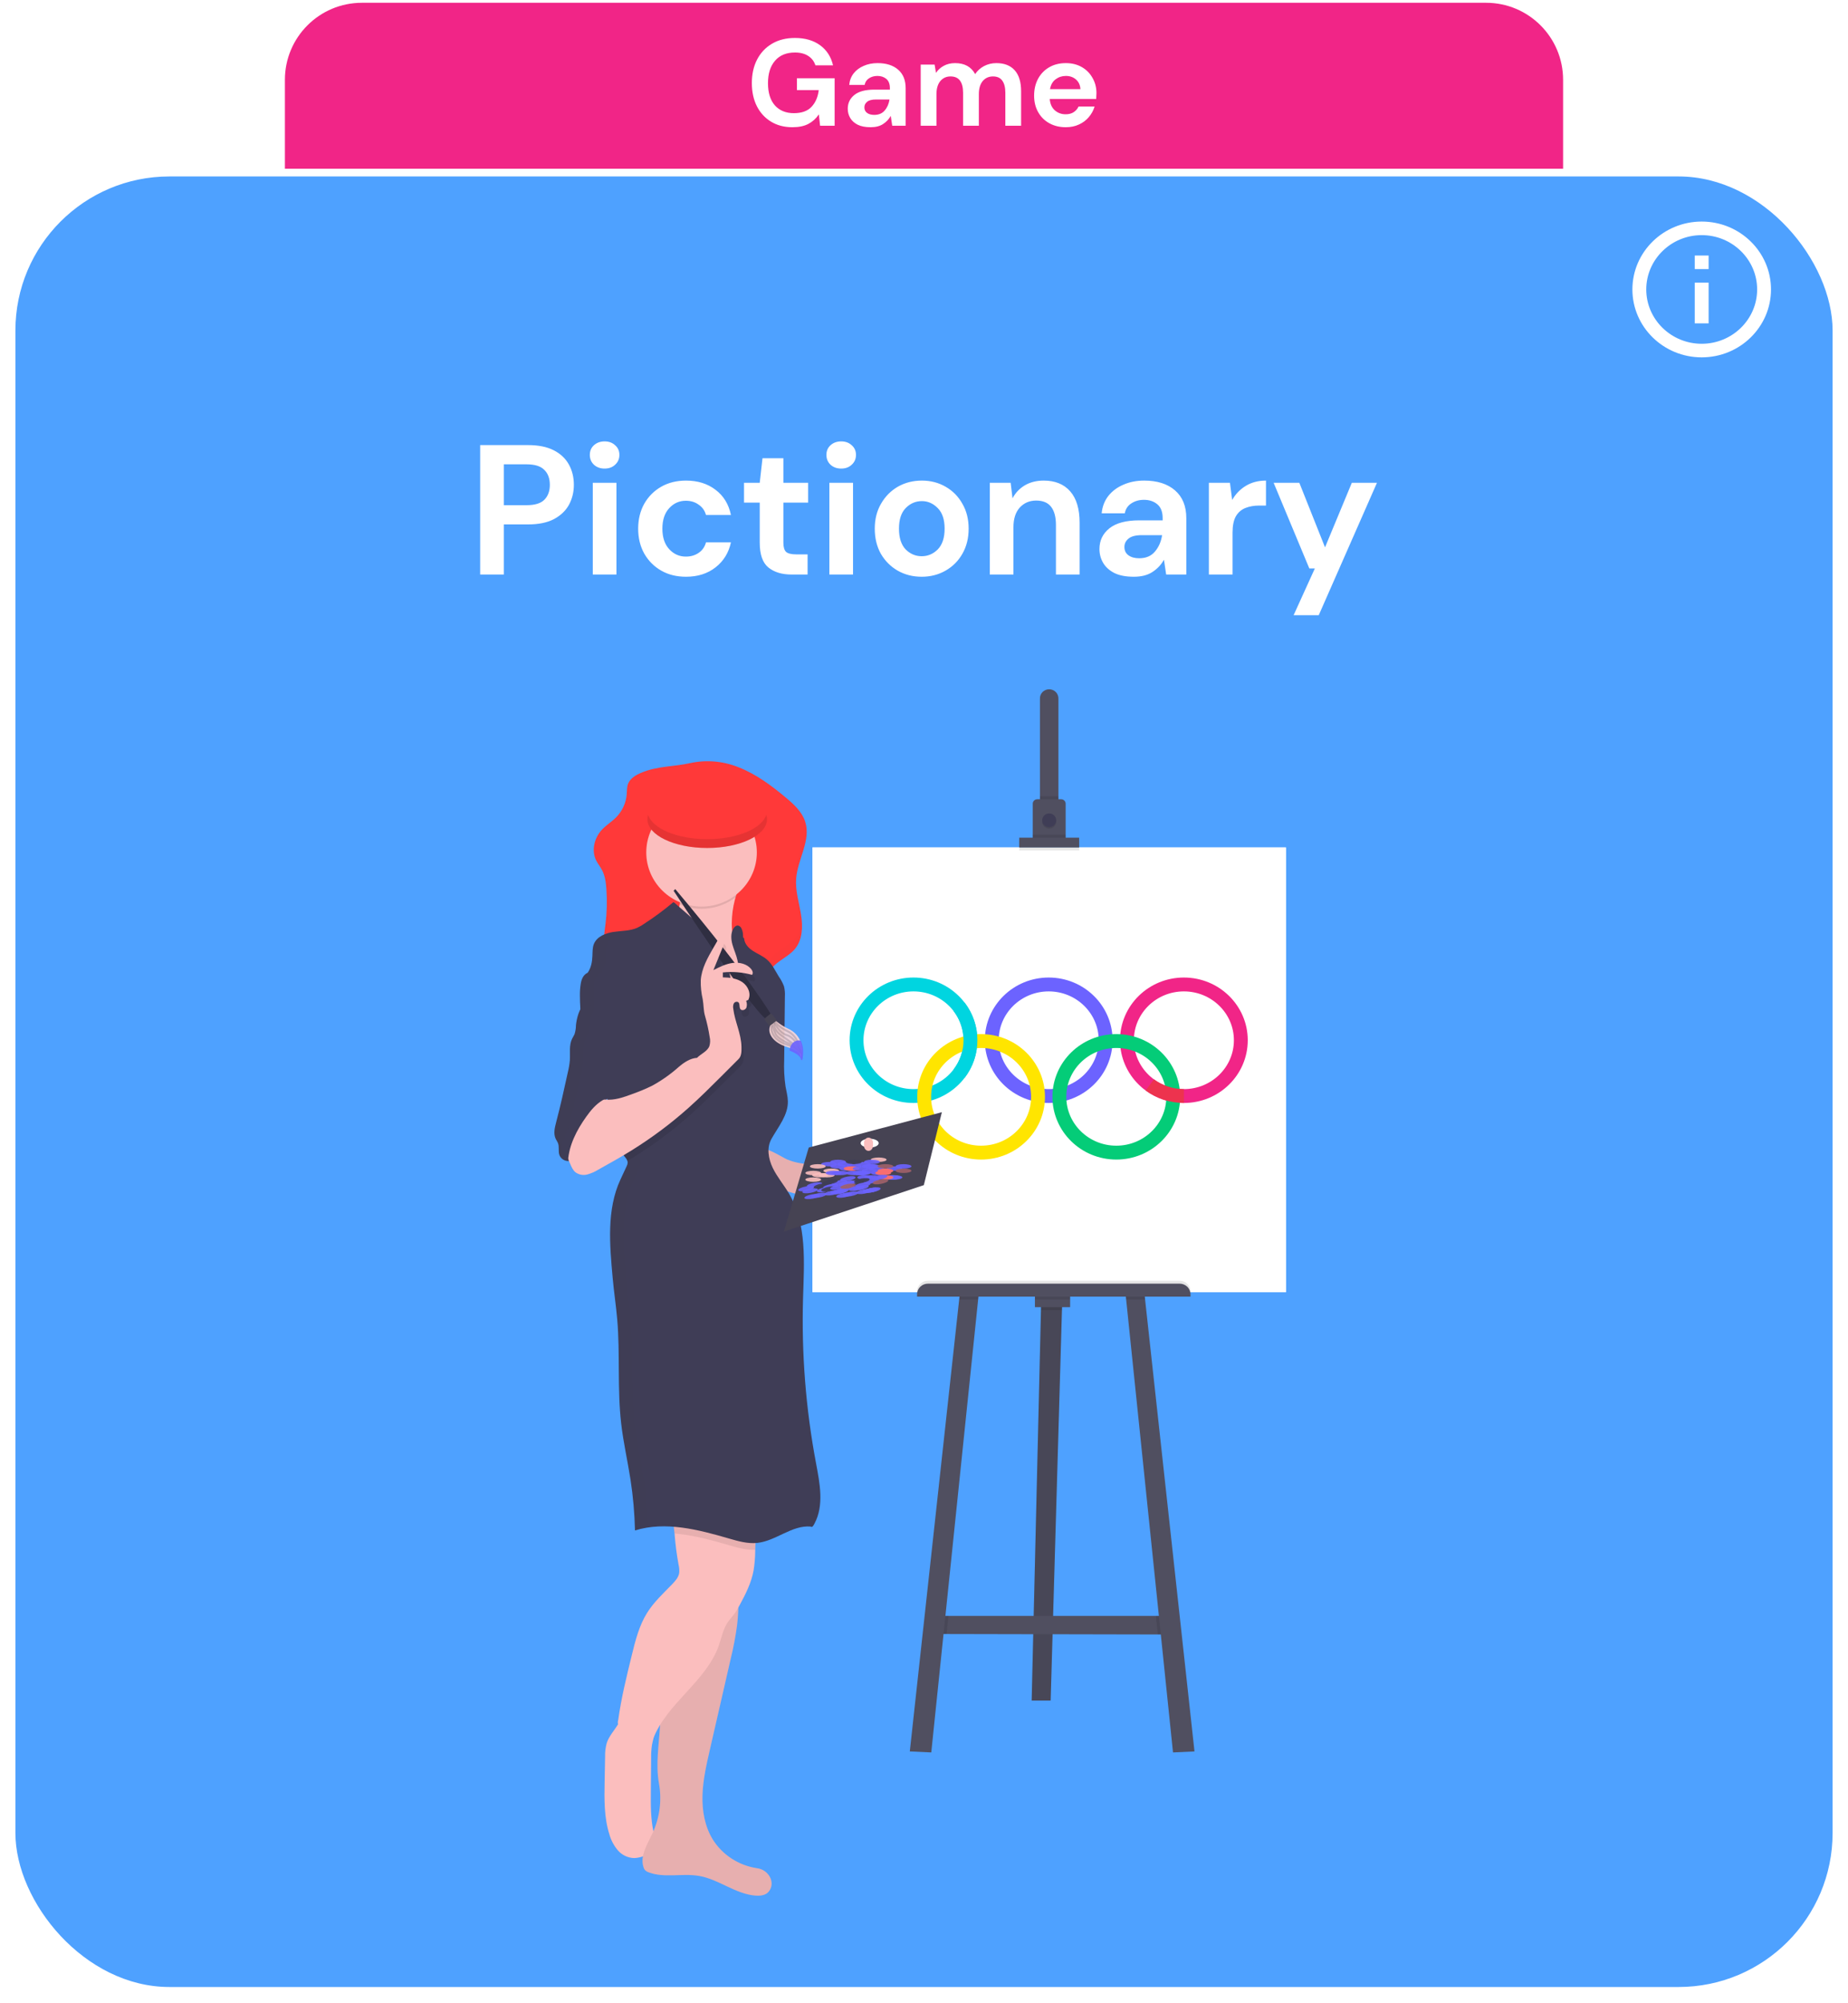 <svg width="240" height="260" viewBox="0 0 240 260" fill="none" xmlns="http://www.w3.org/2000/svg">
<g filter="url(#filter0_d)">
<rect x="2" y="21.902" width="236" height="234.99" rx="20" fill="#4EA1FF"/>
</g>
<path fill-rule="evenodd" clip-rule="evenodd" d="M221 28.756C216.032 28.756 212 32.704 212 37.568C212 42.432 216.032 46.38 221 46.38C225.968 46.38 230 42.432 230 37.568C230 32.704 225.968 28.756 221 28.756ZM220.1 33.162V34.924H221.9V33.162H220.1ZM220.1 36.687V41.974H221.9V36.687H220.1ZM213.8 37.568C213.8 41.454 217.031 44.618 221 44.618C224.969 44.618 228.2 41.454 228.2 37.568C228.2 33.682 224.969 30.518 221 30.518C217.031 30.518 213.8 33.682 213.8 37.568Z" fill="white"/>
<path d="M37 10.361C37 4.838 41.477 0.361 47 0.361H193C198.523 0.361 203 4.838 203 10.361V21.902H37V10.361Z" fill="#F12587"/>
<path d="M102.906 16.512C101.85 16.512 100.927 16.272 100.138 15.792C99.349 15.312 98.735 14.646 98.298 13.792C97.861 12.928 97.642 11.926 97.642 10.784C97.642 9.632 97.866 8.619 98.314 7.744C98.772 6.859 99.418 6.171 100.25 5.68C101.093 5.179 102.09 4.928 103.242 4.928C104.554 4.928 105.642 5.243 106.506 5.872C107.37 6.502 107.93 7.371 108.186 8.48H105.898C105.727 7.958 105.418 7.552 104.97 7.264C104.522 6.966 103.946 6.816 103.242 6.816C102.122 6.816 101.258 7.174 100.65 7.888C100.042 8.592 99.738 9.563 99.738 10.8C99.738 12.038 100.037 12.998 100.634 13.68C101.242 14.352 102.063 14.688 103.098 14.688C104.111 14.688 104.874 14.416 105.386 13.872C105.909 13.318 106.223 12.592 106.33 11.696H103.498V10.16H108.394V16.32H106.506L106.346 14.848C105.983 15.382 105.53 15.792 104.986 16.08C104.442 16.368 103.749 16.512 102.906 16.512ZM113.073 16.512C112.39 16.512 111.83 16.406 111.393 16.192C110.956 15.968 110.63 15.675 110.417 15.312C110.204 14.95 110.097 14.55 110.097 14.112C110.097 13.376 110.385 12.779 110.961 12.32C111.537 11.862 112.401 11.632 113.553 11.632H115.569V11.44C115.569 10.896 115.414 10.496 115.105 10.24C114.796 9.984 114.412 9.856 113.953 9.856C113.537 9.856 113.174 9.958 112.865 10.16C112.556 10.352 112.364 10.64 112.289 11.024H110.289C110.342 10.448 110.534 9.947 110.865 9.52C111.206 9.094 111.644 8.768 112.177 8.544C112.71 8.31 113.308 8.192 113.969 8.192C115.1 8.192 115.99 8.475 116.641 9.04C117.292 9.606 117.617 10.406 117.617 11.44V16.32H115.873L115.681 15.04C115.446 15.467 115.116 15.819 114.689 16.096C114.273 16.374 113.734 16.512 113.073 16.512ZM113.537 14.912C114.124 14.912 114.577 14.72 114.897 14.336C115.228 13.952 115.436 13.478 115.521 12.912H113.777C113.233 12.912 112.844 13.014 112.609 13.216C112.374 13.408 112.257 13.648 112.257 13.936C112.257 14.246 112.374 14.486 112.609 14.656C112.844 14.827 113.153 14.912 113.537 14.912ZM119.571 16.32V8.384H121.379L121.555 9.456C121.811 9.072 122.147 8.768 122.563 8.544C122.99 8.31 123.481 8.192 124.035 8.192C125.262 8.192 126.131 8.667 126.643 9.616C126.931 9.179 127.315 8.832 127.795 8.576C128.286 8.32 128.819 8.192 129.395 8.192C130.43 8.192 131.225 8.502 131.779 9.12C132.334 9.739 132.611 10.646 132.611 11.84V16.32H130.563V12.032C130.563 11.35 130.43 10.827 130.163 10.464C129.907 10.102 129.507 9.92 128.963 9.92C128.409 9.92 127.961 10.123 127.619 10.528C127.289 10.934 127.123 11.499 127.123 12.224V16.32H125.075V12.032C125.075 11.35 124.942 10.827 124.675 10.464C124.409 10.102 123.998 9.92 123.443 9.92C122.899 9.92 122.457 10.123 122.115 10.528C121.785 10.934 121.619 11.499 121.619 12.224V16.32H119.571ZM138.412 16.512C137.612 16.512 136.902 16.342 136.284 16C135.665 15.659 135.18 15.179 134.828 14.56C134.476 13.942 134.3 13.227 134.3 12.416C134.3 11.595 134.47 10.864 134.812 10.224C135.164 9.584 135.644 9.088 136.252 8.736C136.87 8.374 137.596 8.192 138.428 8.192C139.206 8.192 139.894 8.363 140.492 8.704C141.089 9.046 141.553 9.515 141.884 10.112C142.225 10.699 142.396 11.355 142.396 12.08C142.396 12.198 142.39 12.32 142.38 12.448C142.38 12.576 142.374 12.71 142.364 12.848H136.332C136.374 13.467 136.588 13.952 136.972 14.304C137.366 14.656 137.841 14.832 138.396 14.832C138.812 14.832 139.158 14.742 139.436 14.56C139.724 14.368 139.937 14.123 140.076 13.824H142.156C142.006 14.326 141.756 14.784 141.404 15.2C141.062 15.606 140.636 15.926 140.124 16.16C139.622 16.395 139.052 16.512 138.412 16.512ZM138.428 9.856C137.926 9.856 137.484 10 137.1 10.288C136.716 10.566 136.47 10.992 136.364 11.568H140.316C140.284 11.046 140.092 10.63 139.74 10.32C139.388 10.011 138.95 9.856 138.428 9.856Z" fill="white"/>
<path d="M62.359 74.568V57.768H68.575C69.919 57.768 71.031 57.992 71.911 58.44C72.791 58.888 73.447 59.504 73.879 60.288C74.311 61.072 74.527 61.952 74.527 62.928C74.527 63.856 74.319 64.712 73.903 65.496C73.487 66.264 72.839 66.888 71.959 67.368C71.079 67.832 69.951 68.064 68.575 68.064H65.431V74.568H62.359ZM65.431 65.568H68.383C69.455 65.568 70.223 65.336 70.687 64.872C71.167 64.392 71.407 63.744 71.407 62.928C71.407 62.096 71.167 61.448 70.687 60.984C70.223 60.504 69.455 60.264 68.383 60.264H65.431V65.568ZM78.521 60.816C77.961 60.816 77.497 60.648 77.129 60.312C76.777 59.976 76.601 59.552 76.601 59.04C76.601 58.528 76.777 58.112 77.129 57.792C77.497 57.456 77.961 57.288 78.521 57.288C79.081 57.288 79.537 57.456 79.889 57.792C80.257 58.112 80.441 58.528 80.441 59.04C80.441 59.552 80.257 59.976 79.889 60.312C79.537 60.648 79.081 60.816 78.521 60.816ZM76.985 74.568V62.664H80.057V74.568H76.985ZM89.095 74.856C87.879 74.856 86.807 74.592 85.879 74.064C84.951 73.536 84.215 72.8 83.671 71.856C83.143 70.912 82.879 69.832 82.879 68.616C82.879 67.4 83.143 66.32 83.671 65.376C84.215 64.432 84.951 63.696 85.879 63.168C86.807 62.64 87.879 62.376 89.095 62.376C90.615 62.376 91.895 62.776 92.935 63.576C93.975 64.36 94.639 65.448 94.927 66.84H91.687C91.527 66.264 91.207 65.816 90.727 65.496C90.263 65.16 89.711 64.992 89.071 64.992C88.223 64.992 87.503 65.312 86.911 65.952C86.319 66.592 86.023 67.48 86.023 68.616C86.023 69.752 86.319 70.64 86.911 71.28C87.503 71.92 88.223 72.24 89.071 72.24C89.711 72.24 90.263 72.08 90.727 71.76C91.207 71.44 91.527 70.984 91.687 70.392H94.927C94.639 71.736 93.975 72.816 92.935 73.632C91.895 74.448 90.615 74.856 89.095 74.856ZM102.794 74.568C101.546 74.568 100.546 74.264 99.794 73.656C99.042 73.048 98.666 71.968 98.666 70.416V65.232H96.626V62.664H98.666L99.026 59.472H101.738V62.664H104.954V65.232H101.738V70.44C101.738 71.016 101.858 71.416 102.098 71.64C102.354 71.848 102.786 71.952 103.394 71.952H104.882V74.568H102.794ZM109.247 60.816C108.687 60.816 108.223 60.648 107.855 60.312C107.503 59.976 107.327 59.552 107.327 59.04C107.327 58.528 107.503 58.112 107.855 57.792C108.223 57.456 108.687 57.288 109.247 57.288C109.807 57.288 110.263 57.456 110.615 57.792C110.983 58.112 111.167 58.528 111.167 59.04C111.167 59.552 110.983 59.976 110.615 60.312C110.263 60.648 109.807 60.816 109.247 60.816ZM107.711 74.568V62.664H110.783V74.568H107.711ZM119.702 74.856C118.55 74.856 117.51 74.592 116.582 74.064C115.67 73.536 114.942 72.808 114.398 71.88C113.87 70.936 113.606 69.848 113.606 68.616C113.606 67.384 113.878 66.304 114.422 65.376C114.966 64.432 115.694 63.696 116.606 63.168C117.534 62.64 118.574 62.376 119.726 62.376C120.862 62.376 121.886 62.64 122.798 63.168C123.726 63.696 124.454 64.432 124.982 65.376C125.526 66.304 125.798 67.384 125.798 68.616C125.798 69.848 125.526 70.936 124.982 71.88C124.454 72.808 123.726 73.536 122.798 74.064C121.87 74.592 120.838 74.856 119.702 74.856ZM119.702 72.192C120.502 72.192 121.198 71.896 121.79 71.304C122.382 70.696 122.678 69.8 122.678 68.616C122.678 67.432 122.382 66.544 121.79 65.952C121.198 65.344 120.51 65.04 119.726 65.04C118.91 65.04 118.206 65.344 117.614 65.952C117.038 66.544 116.75 67.432 116.75 68.616C116.75 69.8 117.038 70.696 117.614 71.304C118.206 71.896 118.902 72.192 119.702 72.192ZM128.544 74.568V62.664H131.256L131.496 64.68C131.864 63.976 132.392 63.416 133.08 63C133.784 62.584 134.608 62.376 135.552 62.376C137.024 62.376 138.168 62.84 138.984 63.768C139.8 64.696 140.208 66.056 140.208 67.848V74.568H137.136V68.136C137.136 67.112 136.928 66.328 136.512 65.784C136.096 65.24 135.448 64.968 134.568 64.968C133.704 64.968 132.992 65.272 132.432 65.88C131.888 66.488 131.616 67.336 131.616 68.424V74.568H128.544ZM147.25 74.856C146.226 74.856 145.386 74.696 144.73 74.376C144.074 74.04 143.586 73.6 143.266 73.056C142.946 72.512 142.786 71.912 142.786 71.256C142.786 70.152 143.218 69.256 144.082 68.568C144.946 67.88 146.242 67.536 147.97 67.536H150.994V67.248C150.994 66.432 150.762 65.832 150.298 65.448C149.834 65.064 149.258 64.872 148.57 64.872C147.946 64.872 147.402 65.024 146.938 65.328C146.474 65.616 146.186 66.048 146.074 66.624H143.074C143.154 65.76 143.442 65.008 143.938 64.368C144.45 63.728 145.106 63.24 145.906 62.904C146.706 62.552 147.602 62.376 148.594 62.376C150.29 62.376 151.626 62.8 152.602 63.648C153.578 64.496 154.066 65.696 154.066 67.248V74.568H151.45L151.162 72.648C150.81 73.288 150.314 73.816 149.674 74.232C149.05 74.648 148.242 74.856 147.25 74.856ZM147.946 72.456C148.826 72.456 149.506 72.168 149.986 71.592C150.482 71.016 150.794 70.304 150.922 69.456H148.306C147.49 69.456 146.906 69.608 146.554 69.912C146.202 70.2 146.026 70.56 146.026 70.992C146.026 71.456 146.202 71.816 146.554 72.072C146.906 72.328 147.37 72.456 147.946 72.456ZM156.998 74.568V62.664H159.734L160.022 64.896C160.454 64.128 161.038 63.52 161.773 63.072C162.526 62.608 163.406 62.376 164.414 62.376V65.616H163.55C162.878 65.616 162.278 65.72 161.75 65.928C161.222 66.136 160.806 66.496 160.502 67.008C160.214 67.52 160.07 68.232 160.07 69.144V74.568H156.998ZM168.001 79.848L170.761 73.776H170.041L165.409 62.664H168.745L172.081 71.04L175.561 62.664H178.825L171.265 79.848H168.001Z" fill="white"/>
<path d="M162.053 115.32L162.101 115.401C157.678 120.808 157.385 129.211 157.374 129.277L156.441 128.215C156.452 128.147 157.6 120.766 162.053 115.32Z" fill="#444053"/>
<path d="M164.157 128.547C164.157 128.547 161.77 123.639 163.894 120.445" stroke="#444053" stroke-miterlimit="10"/>
<path d="M166.226 115.079C166.226 115.079 163.145 115.619 162.713 114.629" stroke="#444053" stroke-miterlimit="10"/>
<path d="M162.22 111.438C162.22 111.438 163.776 113.456 164.173 113.003" stroke="#444053" stroke-miterlimit="10"/>
<path d="M159.373 113.129C159.373 113.129 159.373 117.644 158.119 117.965" stroke="#444053" stroke-miterlimit="10"/>
<path d="M149.116 118.978C149.116 118.978 154.107 119.403 156.401 116.877" stroke="#444053" stroke-miterlimit="10"/>
<path d="M146.125 114.154C146.125 114.154 149.653 115.354 152.689 112.297" stroke="#444053" stroke-miterlimit="10"/>
<path d="M137.939 169.211L137.915 170.038L136.448 220.715H133.983L135.19 170.038L135.214 169.084L137.939 169.211Z" fill="#504F60"/>
<path opacity="0.1" d="M137.939 169.211L137.915 170.038L136.448 220.715H133.983L135.19 170.038L135.214 169.084L137.939 169.211Z" fill="black"/>
<path d="M152.214 212.14L150.369 212.136L122.932 212.079L121.47 212.076L122.249 209.727H152.02L152.214 212.14Z" fill="#504F60"/>
<path opacity="0.1" d="M137.943 169.211L137.919 170.038H135.193L135.217 169.084L137.943 169.211Z" fill="black"/>
<path d="M138.978 167.973H134.406V169.658H138.978V167.973Z" fill="#504F60"/>
<path opacity="0.1" d="M123.175 209.727L122.932 212.079L121.47 212.076L122.249 209.727H123.175Z" fill="black"/>
<path d="M127.105 167.939L127.031 168.67L120.945 227.446L118.156 227.317L124.568 168.67L124.64 168.003L127.105 167.939Z" fill="#504F60"/>
<path opacity="0.1" d="M152.21 212.14L150.366 212.136L150.114 209.727H152.017L152.21 212.14Z" fill="black"/>
<path d="M155.129 227.317L152.338 227.446L146.254 168.67L146.178 167.939L148.643 168.003L148.714 168.67L155.129 227.317Z" fill="#504F60"/>
<path d="M167.001 109.99H105.514V167.717H167.001V109.99Z" fill="white"/>
<path d="M167.001 109.99H105.514V167.717H167.001V109.99Z" fill="white"/>
<path d="M137.455 90.686V104.623H135.057V90.686C135.05 90.528 135.076 90.369 135.133 90.221C135.19 90.073 135.277 89.937 135.389 89.823C135.501 89.709 135.636 89.617 135.785 89.555C135.934 89.493 136.094 89.461 136.256 89.461C136.418 89.461 136.578 89.493 136.727 89.555C136.875 89.617 137.01 89.709 137.122 89.823C137.234 89.937 137.321 90.073 137.378 90.221C137.435 90.369 137.461 90.528 137.455 90.686Z" fill="#504F60"/>
<path opacity="0.1" d="M137.456 103.355H135.056V104.624H137.456V103.355Z" fill="black"/>
<path d="M138.397 104.306V108.91H134.124V104.306C134.124 104.231 134.139 104.157 134.168 104.087C134.198 104.018 134.241 103.955 134.295 103.902C134.349 103.849 134.414 103.807 134.484 103.778C134.555 103.749 134.631 103.734 134.708 103.734H137.813C137.968 103.735 138.116 103.795 138.225 103.902C138.334 104.009 138.396 104.154 138.397 104.306Z" fill="#504F60"/>
<path opacity="0.1" d="M136.256 107.546C136.757 107.546 137.163 107.148 137.163 106.658C137.163 106.167 136.757 105.77 136.256 105.77C135.755 105.77 135.349 106.167 135.349 106.658C135.349 107.148 135.755 107.546 136.256 107.546Z" fill="black"/>
<path d="M136.256 107.354C136.757 107.354 137.163 106.957 137.163 106.466C137.163 105.976 136.757 105.578 136.256 105.578C135.755 105.578 135.349 105.976 135.349 106.466C135.349 106.957 135.755 107.354 136.256 107.354Z" fill="#3F3D56"/>
<path opacity="0.1" d="M138.395 108.34H134.113V108.911H138.395V108.34Z" fill="black"/>
<path opacity="0.1" d="M140.149 109.102H132.365V110.372H140.149V109.102Z" fill="black"/>
<path d="M140.149 108.721H132.365V109.991H140.149V108.721Z" fill="#504F60"/>
<path opacity="0.1" d="M120.509 166.23H153.199C153.573 166.23 153.932 166.376 154.197 166.635C154.461 166.894 154.61 167.245 154.61 167.611V167.913H119.099V167.611C119.099 167.245 119.247 166.894 119.512 166.635C119.776 166.376 120.135 166.23 120.509 166.23Z" fill="black"/>
<path opacity="0.1" d="M124.644 168.003L127.109 167.939L127.035 168.67H124.572L124.644 168.003Z" fill="black"/>
<path opacity="0.1" d="M138.978 167.973H134.406V168.672H138.978V167.973Z" fill="black"/>
<path opacity="0.1" d="M148.714 168.67H146.254L146.178 167.939L148.643 168.003L148.714 168.67Z" fill="black"/>
<path d="M120.509 166.605H153.199C153.573 166.605 153.932 166.751 154.197 167.01C154.461 167.269 154.61 167.62 154.61 167.986V168.288H119.099V167.986C119.099 167.62 119.247 167.269 119.512 167.01C119.776 166.751 120.135 166.605 120.509 166.605Z" fill="#504F60"/>
<path d="M118.634 142.254C122.718 142.254 126.029 139.013 126.029 135.014C126.029 131.015 122.718 127.773 118.634 127.773C114.55 127.773 111.239 131.015 111.239 135.014C111.239 139.013 114.55 142.254 118.634 142.254Z" stroke="#00D5E0" stroke-width="1.8"/>
<path d="M136.195 142.254C140.279 142.254 143.59 139.013 143.59 135.014C143.59 131.015 140.279 127.773 136.195 127.773C132.111 127.773 128.8 131.015 128.8 135.014C128.8 139.013 132.111 142.254 136.195 142.254Z" stroke="#6C63FF" stroke-width="1.8"/>
<path d="M153.751 142.254C157.835 142.254 161.146 139.013 161.146 135.014C161.146 131.015 157.835 127.773 153.751 127.773C149.667 127.773 146.356 131.015 146.356 135.014C146.356 139.013 149.667 142.254 153.751 142.254Z" stroke="#F12587" stroke-width="1.8"/>
<path d="M127.415 149.598C131.499 149.598 134.81 146.356 134.81 142.358C134.81 138.359 131.499 135.117 127.415 135.117C123.331 135.117 120.021 138.359 120.021 142.358C120.021 146.356 123.331 149.598 127.415 149.598Z" stroke="#FFE500" stroke-width="1.8"/>
<path d="M144.975 149.598C149.059 149.598 152.37 146.356 152.37 142.358C152.37 138.359 149.059 135.117 144.975 135.117C140.891 135.117 137.58 138.359 137.58 142.358C137.58 146.356 140.891 149.598 144.975 149.598Z" stroke="#04CC78" stroke-width="1.8"/>
<path d="M124.555 130.664C126.528 133.235 126.528 136.779 124.555 139.35" stroke="#00D5E0" stroke-width="1.8"/>
<path d="M153.754 142.254C152.16 142.254 150.593 141.742 149.325 140.809" stroke="#ED334E" stroke-width="1.8"/>
<path d="M83.282 100.294C82.579 100.594 81.85 101.012 81.573 101.713C81.399 102.151 81.429 102.637 81.392 103.105C81.297 104.222 80.812 105.272 80.019 106.079C79.45 106.653 78.743 107.082 78.189 107.667C77.183 108.729 76.773 110.386 77.428 111.686C77.632 112.094 77.929 112.453 78.148 112.855C78.572 113.624 78.691 114.516 78.752 115.39C78.862 116.915 78.821 118.448 78.63 119.966C78.506 120.937 78.324 121.931 78.556 122.883C78.755 123.562 79.067 124.204 79.481 124.783C80.544 126.419 81.779 127.997 83.421 129.083C85.116 130.203 87.16 130.738 89.198 130.895C91.235 131.052 93.286 130.857 95.315 130.617C96.834 130.438 98.609 130.067 99.257 128.705C99.618 127.942 99.524 127.035 99.863 126.264C100.473 124.872 102.23 124.351 103.213 123.196C104.238 121.987 104.281 120.249 104.029 118.698C103.778 117.147 103.278 115.606 103.396 114.038C103.582 111.521 105.349 109.065 104.572 106.653C104.162 105.359 103.092 104.384 102.037 103.504C100.167 101.943 98.177 100.462 95.892 99.574C93.899 98.772 91.702 98.588 89.599 99.049C87.468 99.527 85.368 99.41 83.282 100.294Z" fill="#FF3939"/>
<g opacity="0.08">
<path opacity="0.08" d="M78.789 116.362C78.816 115.561 78.8 114.759 78.743 113.959C78.682 113.088 78.563 112.196 78.14 111.424C77.923 111.023 77.623 110.666 77.419 110.258C77.312 110.042 77.232 109.815 77.181 109.58C77.018 110.29 77.102 111.034 77.419 111.692C77.623 112.1 77.921 112.459 78.14 112.861C78.563 113.63 78.682 114.522 78.743 115.395C78.776 115.716 78.789 116.039 78.789 116.362Z" fill="black"/>
<path opacity="0.08" d="M103.396 112.608C103.369 113.019 103.376 113.432 103.418 113.842C103.657 111.605 105.041 109.414 104.709 107.256C104.473 109.015 103.526 110.795 103.396 112.608Z" fill="black"/>
<path opacity="0.08" d="M103.214 121.766C102.231 122.932 100.474 123.442 99.864 124.831C99.525 125.605 99.619 126.512 99.259 127.275C98.608 128.637 96.841 129.009 95.316 129.187C93.287 129.427 91.239 129.625 89.199 129.465C87.159 129.306 85.117 128.773 83.422 127.653C81.78 126.567 80.545 124.989 79.482 123.351C79.069 122.773 78.756 122.131 78.557 121.453C78.528 121.337 78.506 121.219 78.49 121.101C78.41 121.696 78.433 122.3 78.557 122.887C78.756 123.566 79.068 124.208 79.482 124.787C80.545 126.423 81.78 128.001 83.422 129.087C85.117 130.207 87.161 130.742 89.199 130.899C91.236 131.057 93.287 130.861 95.316 130.621C96.835 130.443 98.61 130.071 99.259 128.709C99.619 127.946 99.525 127.039 99.864 126.268C100.474 124.876 102.231 124.356 103.214 123.2C104.082 122.18 104.243 120.784 104.124 119.443C104.065 120.289 103.748 121.098 103.214 121.766Z" fill="black"/>
</g>
<path d="M98.438 131.546C97.659 132.396 96.485 132.84 95.313 132.897C94.141 132.92 92.977 132.683 91.911 132.204C89.946 131.359 88.235 130.036 86.941 128.36C85.646 126.684 84.811 124.712 84.516 122.631C84.452 122.315 84.466 121.99 84.557 121.681C84.872 120.814 86.041 120.674 86.827 120.16C87.543 119.694 87.944 118.885 88.144 118.058C88.196 117.835 88.239 117.612 88.274 117.385C88.365 116.779 88.413 116.165 88.522 115.562C88.557 115.271 88.659 114.991 88.821 114.744C89.028 114.493 89.3 114.301 89.609 114.187C91.442 113.408 93.831 113.762 95.654 114.438C96.264 114.665 96.147 114.733 95.915 115.32C95.765 115.693 95.636 116.074 95.526 116.461C95.493 116.569 95.463 116.673 95.435 116.788C95.176 117.786 95.042 118.811 95.036 119.841C95.036 120.784 95.146 121.772 95.674 122.565C96.513 123.82 98.221 124.349 98.985 125.652C99.263 126.17 99.432 126.738 99.482 127.322C99.666 128.803 99.456 130.43 98.438 131.546Z" fill="#FBBEBE"/>
<path d="M78.8 226.218C78.637 226.81 78.564 227.421 78.583 228.033L78.522 231.22C78.479 233.519 78.442 235.862 79.134 238.059C79.345 238.827 79.722 239.542 80.241 240.154C80.502 240.458 80.825 240.704 81.19 240.877C81.555 241.051 81.953 241.147 82.359 241.159C82.694 241.146 83.026 241.088 83.346 240.987C83.927 240.821 84.535 240.562 84.85 240.056C85.269 239.381 85.036 238.522 84.869 237.749C84.498 236.028 84.511 234.254 84.526 232.495L84.563 228.197C84.551 227.612 84.588 227.028 84.676 226.45C84.761 225.989 84.908 225.536 84.945 225.071C84.995 224.71 84.908 224.343 84.7 224.041C84.49 223.805 84.207 223.643 83.895 223.58C83.337 223.439 82.751 223.476 82.181 223.391C81.925 223.358 81.676 223.286 81.443 223.178C81.304 223.112 81.009 222.808 80.866 222.811C80.584 222.811 80.399 223.569 80.243 223.83C79.763 224.619 79.095 225.322 78.8 226.218Z" fill="#FBBEBE"/>
<path d="M96.779 196.684C95.234 201.201 96.285 206.186 95.725 210.936C95.522 212.437 95.237 213.927 94.872 215.398L92.188 227.101C91.743 229.047 91.294 231.006 91.233 232.999C91.172 234.992 91.52 237.036 92.57 238.75C93.196 239.745 94.036 240.594 95.032 241.237C96.028 241.881 97.155 242.304 98.335 242.477C98.716 242.529 99.077 242.677 99.381 242.908C99.686 243.138 99.924 243.442 100.071 243.79C100.116 243.9 100.15 244.014 100.173 244.13C100.235 244.41 100.22 244.701 100.13 244.974C100.041 245.247 99.88 245.492 99.663 245.685C99.229 246.025 98.639 246.072 98.09 246.027C95.512 245.815 93.362 243.928 90.814 243.477C88.623 243.093 86.257 243.794 84.192 242.989C84.057 242.942 83.932 242.869 83.825 242.776C83.704 242.654 83.618 242.503 83.573 242.339C83.087 240.851 84.085 239.347 84.745 237.928C85.684 235.901 85.974 233.643 85.578 231.452C85.127 228.979 85.594 226.366 85.728 223.846C85.871 221.51 86.196 219.189 86.7 216.902C87.026 215.375 87.301 213.813 87.935 212.379C88.315 211.529 88.816 210.72 89.215 209.872C89.953 208.306 90.331 206.604 90.695 204.917C91.428 201.518 92.14 198.091 92.14 194.619C93.506 194.616 94.859 194.865 96.131 195.352C96.389 195.455 96.599 195.649 96.719 195.895C96.839 196.142 96.861 196.423 96.779 196.684Z" fill="#FBBEBE"/>
<path opacity="0.08" d="M96.779 196.684C95.234 201.201 96.285 206.186 95.725 210.936C95.522 212.437 95.237 213.927 94.872 215.398L92.188 227.101C91.743 229.047 91.294 231.006 91.233 232.999C91.172 234.992 91.52 237.036 92.57 238.75C93.196 239.745 94.036 240.594 95.032 241.237C96.028 241.881 97.155 242.304 98.335 242.477C98.716 242.529 99.077 242.677 99.381 242.908C99.686 243.138 99.924 243.442 100.071 243.79C100.116 243.9 100.15 244.014 100.173 244.13C100.235 244.41 100.22 244.701 100.13 244.974C100.041 245.247 99.88 245.492 99.663 245.685C99.229 246.025 98.639 246.072 98.09 246.027C95.512 245.815 93.362 243.928 90.814 243.477C88.623 243.093 86.257 243.794 84.192 242.989C84.057 242.942 83.932 242.869 83.825 242.776C83.704 242.654 83.618 242.503 83.573 242.339C83.087 240.851 84.085 239.347 84.745 237.928C85.684 235.901 85.974 233.643 85.578 231.452C85.127 228.979 85.594 226.366 85.728 223.846C85.871 221.51 86.196 219.189 86.7 216.902C87.026 215.375 87.301 213.813 87.935 212.379C88.315 211.529 88.816 210.72 89.215 209.872C89.953 208.306 90.331 206.604 90.695 204.917C91.428 201.518 92.14 198.091 92.14 194.619C93.506 194.616 94.859 194.865 96.131 195.352C96.389 195.455 96.599 195.649 96.719 195.895C96.839 196.142 96.861 196.423 96.779 196.684Z" fill="black"/>
<path d="M98.33 194.552C98.243 196.748 98.16 198.943 98.08 201.138C98.08 201.213 98.08 201.285 98.08 201.351C98.07 202.193 97.997 203.033 97.863 203.864C97.57 205.424 96.85 206.873 96.088 208.273C95.862 208.716 95.601 209.143 95.309 209.548C95.053 209.888 94.756 210.198 94.517 210.546C93.899 211.451 93.708 212.561 93.345 213.589C91.69 218.28 86.523 221.11 84.791 225.772C83.48 225.413 82.198 224.959 80.955 224.414C80.829 224.389 80.71 224.338 80.606 224.264C80.502 224.19 80.416 224.095 80.352 223.986C80.289 223.877 80.25 223.756 80.238 223.63C80.226 223.505 80.242 223.379 80.284 223.26C80.679 220.407 81.369 217.598 82.059 214.794C82.522 212.905 83.003 210.984 84.041 209.327C84.909 207.942 86.13 206.811 87.276 205.634C87.686 205.209 88.109 204.742 88.205 204.166C88.242 203.81 88.216 203.451 88.129 203.104C87.894 201.829 87.725 200.544 87.621 199.248C87.621 199.175 87.621 199.101 87.601 199.035C87.504 198.06 87.267 196.791 87.484 195.88C87.877 194.223 91.173 193.883 92.616 193.849C94.528 193.796 96.44 194.17 98.33 194.552Z" fill="#FBBEBE"/>
<path d="M102.247 150.495C104.437 151.407 106.945 151.145 109.269 150.633C111.593 150.121 113.893 149.378 116.274 149.358C116.94 149.358 117.778 149.552 117.893 150.196C117.953 150.531 117.773 150.861 117.6 151.158C117.281 151.708 116.938 152.282 116.389 152.613C115.955 152.871 115.456 152.955 114.974 153.089C114.074 153.34 113.238 153.778 112.37 154.113C110.897 154.683 109.332 154.963 107.763 155.231C107.036 155.389 106.29 155.455 105.546 155.429C105.049 155.378 104.558 155.282 104.079 155.142C102.668 154.768 101.274 154.343 99.895 153.867C99.622 153.771 99.318 153.655 99.209 153.383C99.159 153.219 99.148 153.046 99.177 152.877C99.232 152.194 99.17 151.507 98.995 150.844C98.906 150.512 98.209 149.329 98.443 149.089C98.984 148.53 101.701 150.268 102.247 150.495Z" fill="#FBBEBE"/>
<path opacity="0.08" d="M102.247 150.495C104.437 151.407 106.945 151.145 109.269 150.633C111.593 150.121 113.893 149.378 116.274 149.358C116.94 149.358 117.778 149.552 117.893 150.196C117.953 150.531 117.773 150.861 117.6 151.158C117.281 151.708 116.938 152.282 116.389 152.613C115.955 152.871 115.456 152.955 114.974 153.089C114.074 153.34 113.238 153.778 112.37 154.113C110.897 154.683 109.332 154.963 107.763 155.231C107.036 155.389 106.29 155.455 105.546 155.429C105.049 155.378 104.558 155.282 104.079 155.142C102.668 154.768 101.274 154.343 99.895 153.867C99.622 153.771 99.318 153.655 99.209 153.383C99.159 153.219 99.148 153.046 99.177 152.877C99.232 152.194 99.17 151.507 98.995 150.844C98.906 150.512 98.209 149.329 98.443 149.089C98.984 148.53 101.701 150.268 102.247 150.495Z" fill="black"/>
<path opacity="0.1" d="M95.92 115.32C95.77 115.693 95.641 116.074 95.531 116.461C94.518 117.236 93.31 117.731 92.034 117.893C90.759 118.056 89.462 117.88 88.279 117.385C88.37 116.779 88.418 116.165 88.527 115.562C88.562 115.271 88.664 114.991 88.826 114.744C89.033 114.493 89.305 114.301 89.614 114.187C91.447 113.408 93.837 113.762 95.659 114.438C96.269 114.665 96.15 114.733 95.92 115.32Z" fill="black"/>
<path d="M91.111 117.664C95.077 117.664 98.291 114.517 98.291 110.634C98.291 106.751 95.077 103.604 91.111 103.604C87.145 103.604 83.931 106.751 83.931 110.634C83.931 114.517 87.145 117.664 91.111 117.664Z" fill="#FBBEBE"/>
<path opacity="0.08" d="M98.329 194.552C98.242 196.747 98.159 198.943 98.079 201.138C96.927 201.202 95.782 200.873 94.675 200.55C92.37 199.882 89.968 199.226 87.588 199.03C87.49 198.055 87.254 196.787 87.471 195.875C87.863 194.218 91.16 193.878 92.603 193.844C94.527 193.795 96.439 194.169 98.329 194.552Z" fill="black"/>
<path d="M105.785 197.731C105.66 197.969 105.495 198.305 105.291 198.131C102.843 197.918 100.771 200.007 98.327 200.255C97.093 200.381 95.865 200.028 94.68 199.684C90.696 198.528 86.421 197.408 82.465 198.636C82.415 196.419 82.22 194.207 81.881 192.014C81.508 189.611 80.961 187.231 80.679 184.816C80.154 180.33 80.545 175.788 80.163 171.29C80.011 169.476 79.729 167.678 79.568 165.864C79.184 161.574 78.759 157.008 80.579 153.088C80.84 152.522 81.102 151.959 81.365 151.399C81.445 151.252 81.496 151.091 81.515 150.925C81.518 150.842 81.506 150.758 81.48 150.679C81.374 150.322 81.022 150.042 80.812 149.706C80.456 149.158 80.495 148.457 80.545 147.809C80.569 147.534 80.642 147.309 80.662 147.035C79.9 146 79.455 144.819 79.121 143.583C78.737 142.18 78.494 140.71 78.069 139.321C77.385 137.09 76.216 135.014 75.643 132.753C75.348 131.591 75.326 130.34 75.311 129.141C75.308 128.653 75.344 128.166 75.421 127.684C75.521 127.078 75.753 126.511 76.322 126.25C76.767 125.612 76.91 124.824 76.936 124.051C76.958 123.534 76.936 123.001 77.127 122.519C77.515 121.559 78.646 121.104 79.683 120.953C80.72 120.802 81.825 120.838 82.784 120.407C83.145 120.234 83.49 120.028 83.813 119.793C85.049 118.987 86.233 118.109 87.361 117.163C87.388 117.136 87.421 117.117 87.458 117.107C87.508 117.107 87.551 117.139 87.591 117.171C88.493 117.957 89.391 118.743 90.294 119.527C90.787 119.952 91.279 120.377 91.733 120.851C92.378 121.516 92.94 122.254 93.406 123.05C93.626 123.411 93.823 123.785 93.996 124.17C94.268 124.763 94.49 125.378 94.658 126.008C94.749 126.341 94.823 126.677 94.875 127.015C94.916 127.259 94.951 127.505 94.975 127.756C94.986 127.838 94.995 127.921 95.001 128.005C95.152 127.974 95.295 127.913 95.42 127.824C95.553 127.731 95.656 127.603 95.717 127.454C95.772 127.318 95.811 127.175 95.832 127.03C95.858 126.845 95.873 126.659 95.875 126.473C95.875 126.26 95.891 126.029 95.891 125.808C95.892 125.421 95.855 125.034 95.78 124.654C95.635 123.957 95.32 123.305 95.129 122.619C94.938 121.932 94.877 121.161 95.233 120.539C95.368 120.303 95.617 120.073 95.884 120.129C95.984 120.163 96.076 120.219 96.151 120.292C96.226 120.366 96.283 120.455 96.318 120.554C96.442 120.834 96.504 121.138 96.5 121.444C96.5 121.593 96.5 121.714 96.639 121.788C96.672 122.485 97.221 123.063 97.815 123.439C98.41 123.815 99.087 124.089 99.618 124.554C100.295 125.141 100.669 125.978 101.137 126.734C101.416 127.13 101.644 127.558 101.817 128.009C101.922 128.441 101.961 128.885 101.934 129.328C101.906 132.072 101.876 134.814 101.843 137.555C101.793 138.709 101.851 139.866 102.016 141.01C102.127 141.647 102.307 142.27 102.32 142.922C102.366 144.719 101.083 146.23 100.194 147.809C99.543 148.949 99.783 150.392 100.354 151.576C100.925 152.759 101.793 153.77 102.459 154.901C104.818 158.903 104.431 163.824 104.293 168.454C104.08 175.647 104.645 182.842 105.979 189.919C106.469 192.53 107.038 195.373 105.785 197.731Z" fill="#3F3D56"/>
<path opacity="0.08" d="M94.881 127.03C94.642 127.03 94.408 127.054 94.171 127.079C94.171 127.292 94.171 127.504 94.171 127.716C94.436 127.716 94.707 127.74 94.974 127.772C95.122 127.789 95.272 127.808 95.419 127.84C95.887 127.918 96.331 128.096 96.721 128.36C97.45 128.868 97.88 129.875 97.466 130.649L97.194 130.759C97.304 131.046 97.316 131.361 97.227 131.656C97.099 131.934 96.676 132.095 96.467 131.868C96.233 131.607 96.443 131.082 96.129 130.92C96.027 130.882 95.913 130.882 95.812 130.921C95.71 130.961 95.627 131.036 95.58 131.133C95.496 131.335 95.476 131.557 95.521 131.77C95.738 133.451 96.558 135.038 96.589 136.733C96.6 137.28 96.611 137.925 96.22 138.312C95.472 139.06 94.721 139.809 93.968 140.558C92.566 141.956 91.162 143.356 89.682 144.673C87.391 146.717 84.922 148.56 82.304 150.183C82.028 150.355 81.751 150.52 81.473 150.688C81.367 150.331 81.015 150.051 80.805 149.715C80.449 149.167 80.488 148.466 80.538 147.818C80.562 147.544 80.635 147.318 80.655 147.044C79.893 146.01 79.448 144.828 79.114 143.592C79.214 143.592 79.31 143.592 79.407 143.592C80.453 143.577 81.456 143.207 82.43 142.842C83.307 142.538 84.163 142.18 84.993 141.769C86.242 141.083 87.407 140.259 88.465 139.313C89.131 138.748 89.927 138.208 90.806 138.157C91.331 137.628 92.143 137.331 92.414 136.642C92.529 136.256 92.542 135.847 92.451 135.454C92.306 134.522 92.102 133.6 91.841 132.692C91.624 131.981 91.683 131.28 91.546 130.551C91.363 129.75 91.278 128.93 91.294 128.11C91.39 126.573 92.182 125.178 92.954 123.839C93.108 123.582 93.258 123.321 93.406 123.059C93.529 122.847 93.655 122.634 93.779 122.422C93.926 122.451 94.059 122.527 94.157 122.64C94.254 122.752 94.31 122.893 94.315 123.04C94.316 123.335 94.248 123.626 94.115 123.89C94.074 123.988 94.037 124.085 93.996 124.183C93.644 125.048 93.288 125.913 92.937 126.78C93.488 126.48 94.063 126.226 94.658 126.021C94.908 125.943 95.164 125.886 95.424 125.849C95.58 125.828 95.737 125.819 95.894 125.821C96.639 125.821 97.389 126.078 97.847 126.648C98.021 126.86 98.138 127.19 97.954 127.394C97.263 127.203 96.554 127.086 95.838 127.043C95.519 127.017 95.2 127.011 94.881 127.03Z" fill="black"/>
<path d="M105.03 148.941L101.806 159.845L119.977 153.819L122.32 144.35L105.03 148.941ZM112.942 148.941C112.291 148.941 111.77 148.684 111.77 148.367C111.77 148.051 112.295 147.794 112.942 147.794C113.588 147.794 114.116 148.051 114.116 148.367C114.116 148.684 113.591 148.941 112.942 148.941Z" fill="#464353"/>
<path d="M91.845 110.061C96.135 110.061 99.612 108.391 99.612 106.33C99.612 104.27 96.135 102.6 91.845 102.6C87.556 102.6 84.079 104.27 84.079 106.33C84.079 108.391 87.556 110.061 91.845 110.061Z" fill="#FF3939"/>
<path opacity="0.9" d="M107.668 151.38C108.235 151.38 108.694 151.252 108.694 151.093C108.694 150.935 108.235 150.807 107.668 150.807C107.101 150.807 106.642 150.935 106.642 151.093C106.642 151.252 107.101 151.38 107.668 151.38Z" fill="#6C63FF"/>
<path opacity="0.9" d="M106.491 152.814C107.058 152.814 107.518 152.685 107.518 152.527C107.518 152.369 107.058 152.24 106.491 152.24C105.924 152.24 105.465 152.369 105.465 152.527C105.465 152.685 105.924 152.814 106.491 152.814Z" fill="#FBBEBE"/>
<path opacity="0.9" d="M114.113 150.804C114.68 150.804 115.14 150.676 115.14 150.517C115.14 150.359 114.68 150.23 114.113 150.23C113.546 150.23 113.087 150.359 113.087 150.517C113.087 150.676 113.546 150.804 114.113 150.804Z" fill="#FBBEBE"/>
<path opacity="0.9" d="M107.371 152.814C107.938 152.814 108.397 152.685 108.397 152.527C108.397 152.369 107.938 152.24 107.371 152.24C106.804 152.24 106.345 152.369 106.345 152.527C106.345 152.685 106.804 152.814 107.371 152.814Z" fill="#FBBEBE"/>
<path opacity="0.9" d="M105.615 152.529C106.182 152.529 106.642 152.4 106.642 152.242C106.642 152.083 106.182 151.955 105.615 151.955C105.048 151.955 104.589 152.083 104.589 152.242C104.589 152.4 105.048 152.529 105.615 152.529Z" fill="#FBBEBE"/>
<path opacity="0.9" d="M105.615 153.388C106.182 153.388 106.642 153.26 106.642 153.101C106.642 152.943 106.182 152.814 105.615 152.814C105.048 152.814 104.589 152.943 104.589 153.101C104.589 153.26 105.048 153.388 105.615 153.388Z" fill="#FBBEBE"/>
<path opacity="0.9" d="M107.957 152.242C108.524 152.242 108.983 152.113 108.983 151.955C108.983 151.796 108.524 151.668 107.957 151.668C107.39 151.668 106.931 151.796 106.931 151.955C106.931 152.113 107.39 152.242 107.957 152.242Z" fill="#FBBEBE"/>
<path opacity="0.9" d="M106.202 151.667C106.769 151.667 107.229 151.539 107.229 151.381C107.229 151.222 106.769 151.094 106.202 151.094C105.635 151.094 105.176 151.222 105.176 151.381C105.176 151.539 105.635 151.667 106.202 151.667Z" fill="#FBBEBE"/>
<path opacity="0.9" d="M108.254 152.529C108.821 152.529 109.28 152.4 109.28 152.242C109.28 152.083 108.821 151.955 108.254 151.955C107.687 151.955 107.228 152.083 107.228 152.242C107.228 152.4 107.687 152.529 108.254 152.529Z" fill="#6C63FF"/>
<path opacity="0.9" d="M108.841 151.091C109.408 151.091 109.867 150.963 109.867 150.804C109.867 150.646 109.408 150.518 108.841 150.518C108.274 150.518 107.814 150.646 107.814 150.804C107.814 150.963 108.274 151.091 108.841 151.091Z" fill="#6C63FF"/>
<path opacity="0.9" d="M108.841 151.667C109.408 151.667 109.867 151.539 109.867 151.381C109.867 151.222 109.408 151.094 108.841 151.094C108.274 151.094 107.814 151.222 107.814 151.381C107.814 151.539 108.274 151.667 108.841 151.667Z" fill="#6C63FF"/>
<path opacity="0.9" d="M109.134 152.529C109.701 152.529 110.16 152.4 110.16 152.242C110.16 152.083 109.701 151.955 109.134 151.955C108.567 151.955 108.107 152.083 108.107 152.242C108.107 152.4 108.567 152.529 109.134 152.529Z" fill="#6C63FF"/>
<path opacity="0.9" d="M112.062 151.38C112.628 151.38 113.088 151.252 113.088 151.093C113.088 150.935 112.628 150.807 112.062 150.807C111.495 150.807 111.035 150.935 111.035 151.093C111.035 151.252 111.495 151.38 112.062 151.38Z" fill="#6C63FF"/>
<path opacity="0.9" d="M113.234 151.091C113.801 151.091 114.261 150.963 114.261 150.804C114.261 150.646 113.801 150.518 113.234 150.518C112.668 150.518 112.208 150.646 112.208 150.804C112.208 150.963 112.668 151.091 113.234 151.091Z" fill="#6C63FF"/>
<path opacity="0.9" d="M113.234 151.667C113.801 151.667 114.261 151.539 114.261 151.381C114.261 151.222 113.801 151.094 113.234 151.094C112.668 151.094 112.208 151.222 112.208 151.381C112.208 151.539 112.668 151.667 113.234 151.667Z" fill="#6C63FF"/>
<path opacity="0.9" d="M111.772 152.529C112.339 152.529 112.799 152.4 112.799 152.242C112.799 152.083 112.339 151.955 111.772 151.955C111.206 151.955 110.746 152.083 110.746 152.242C110.746 152.4 111.206 152.529 111.772 152.529Z" fill="#6C63FF"/>
<path opacity="0.9" d="M112.062 152.529C112.628 152.529 113.088 152.4 113.088 152.242C113.088 152.083 112.628 151.955 112.062 151.955C111.495 151.955 111.035 152.083 111.035 152.242C111.035 152.4 111.495 152.529 112.062 152.529Z" fill="#6C63FF"/>
<path opacity="0.9" d="M111.772 152.529C112.339 152.529 112.799 152.4 112.799 152.242C112.799 152.083 112.339 151.955 111.772 151.955C111.206 151.955 110.746 152.083 110.746 152.242C110.746 152.4 111.206 152.529 111.772 152.529Z" fill="#6C63FF"/>
<path opacity="0.9" d="M110.889 152.529C111.456 152.529 111.915 152.4 111.915 152.242C111.915 152.083 111.456 151.955 110.889 151.955C110.322 151.955 109.862 152.083 109.862 152.242C109.862 152.4 110.322 152.529 110.889 152.529Z" fill="#6C63FF"/>
<path opacity="0.9" d="M109.72 151.38C110.287 151.38 110.746 151.252 110.746 151.093C110.746 150.935 110.287 150.807 109.72 150.807C109.153 150.807 108.693 150.935 108.693 151.093C108.693 151.252 109.153 151.38 109.72 151.38Z" fill="#6C63FF"/>
<path opacity="0.9" d="M110.013 151.954C110.58 151.954 111.039 151.826 111.039 151.668C111.039 151.509 110.58 151.381 110.013 151.381C109.446 151.381 108.986 151.509 108.986 151.668C108.986 151.826 109.446 151.954 110.013 151.954Z" fill="#6C63FF"/>
<path opacity="0.9" d="M110.889 151.091C111.456 151.091 111.915 150.963 111.915 150.804C111.915 150.646 111.456 150.518 110.889 150.518C110.322 150.518 109.862 150.646 109.862 150.804C109.862 150.963 110.322 151.091 110.889 151.091Z" fill="#3F3D56"/>
<path opacity="0.9" d="M110.889 151.667C111.456 151.667 111.915 151.539 111.915 151.381C111.915 151.222 111.456 151.094 110.889 151.094C110.322 151.094 109.862 151.222 109.862 151.381C109.862 151.539 110.322 151.667 110.889 151.667Z" fill="#6C63FF"/>
<path d="M110.6 151.954C111.166 151.954 111.626 151.826 111.626 151.668C111.626 151.509 111.166 151.381 110.6 151.381C110.033 151.381 109.573 151.509 109.573 151.668C109.573 151.826 110.033 151.954 110.6 151.954Z" fill="#F86D70"/>
<path opacity="0.9" d="M111.772 151.954C112.339 151.954 112.799 151.826 112.799 151.668C112.799 151.509 112.339 151.381 111.772 151.381C111.206 151.381 110.746 151.509 110.746 151.668C110.746 151.826 111.206 151.954 111.772 151.954Z" fill="#6C63FF"/>
<path opacity="0.9" d="M112.355 153.101C112.921 153.101 113.381 152.973 113.381 152.814C113.381 152.656 112.921 152.527 112.355 152.527C111.788 152.527 111.328 152.656 111.328 152.814C111.328 152.973 111.788 153.101 112.355 153.101Z" fill="#6C63FF"/>
<path opacity="0.9" d="M112.941 151.667C113.508 151.667 113.968 151.539 113.968 151.381C113.968 151.222 113.508 151.094 112.941 151.094C112.375 151.094 111.915 151.222 111.915 151.381C111.915 151.539 112.375 151.667 112.941 151.667Z" fill="#6C63FF"/>
<path opacity="0.9" d="M112.941 152.242C113.508 152.242 113.968 152.113 113.968 151.955C113.968 151.796 113.508 151.668 112.941 151.668C112.375 151.668 111.915 151.796 111.915 151.955C111.915 152.113 112.375 152.242 112.941 152.242Z" fill="#6C63FF"/>
<path opacity="0.9" d="M113.234 153.101C113.801 153.101 114.261 152.973 114.261 152.814C114.261 152.656 113.801 152.527 113.234 152.527C112.668 152.527 112.208 152.656 112.208 152.814C112.208 152.973 112.668 153.101 113.234 153.101Z" fill="#6C63FF"/>
<path opacity="0.9" d="M116.166 151.954C116.733 151.954 117.192 151.826 117.192 151.668C117.192 151.509 116.733 151.381 116.166 151.381C115.599 151.381 115.14 151.509 115.14 151.668C115.14 151.826 115.599 151.954 116.166 151.954Z" fill="#6C63FF"/>
<path opacity="0.9" d="M117.342 151.667C117.909 151.667 118.368 151.539 118.368 151.381C118.368 151.222 117.909 151.094 117.342 151.094C116.775 151.094 116.315 151.222 116.315 151.381C116.315 151.539 116.775 151.667 117.342 151.667Z" fill="#6C63FF"/>
<path opacity="0.9" d="M117.342 152.242C117.909 152.242 118.368 152.113 118.368 151.955C118.368 151.796 117.909 151.668 117.342 151.668C116.775 151.668 116.315 151.796 116.315 151.955C116.315 152.113 116.775 152.242 117.342 152.242Z" fill="#A1616A"/>
<path opacity="0.9" d="M115.872 153.101C116.439 153.101 116.898 152.973 116.898 152.814C116.898 152.656 116.439 152.527 115.872 152.527C115.305 152.527 114.846 152.656 114.846 152.814C114.846 152.973 115.305 153.101 115.872 153.101Z" fill="#6C63FF"/>
<path opacity="0.9" d="M116.166 153.101C116.733 153.101 117.192 152.973 117.192 152.814C117.192 152.656 116.733 152.527 116.166 152.527C115.599 152.527 115.14 152.656 115.14 152.814C115.14 152.973 115.599 153.101 116.166 153.101Z" fill="#6C63FF"/>
<path opacity="0.9" d="M115.872 153.101C116.439 153.101 116.898 152.973 116.898 152.814C116.898 152.656 116.439 152.527 115.872 152.527C115.305 152.527 114.846 152.656 114.846 152.814C114.846 152.973 115.305 153.101 115.872 153.101Z" fill="#6C63FF"/>
<path d="M114.993 153.101C115.56 153.101 116.02 152.973 116.02 152.814C116.02 152.656 115.56 152.527 114.993 152.527C114.426 152.527 113.967 152.656 113.967 152.814C113.967 152.973 114.426 153.101 114.993 153.101Z" fill="#F86D70"/>
<path opacity="0.9" d="M113.82 151.954C114.387 151.954 114.847 151.826 114.847 151.668C114.847 151.509 114.387 151.381 113.82 151.381C113.253 151.381 112.794 151.509 112.794 151.668C112.794 151.826 113.253 151.954 113.82 151.954Z" fill="#6C63FF"/>
<path opacity="0.9" d="M114.113 152.529C114.68 152.529 115.14 152.4 115.14 152.242C115.14 152.083 114.68 151.955 114.113 151.955C113.546 151.955 113.087 152.083 113.087 152.242C113.087 152.4 113.546 152.529 114.113 152.529Z" fill="#6C63FF"/>
<path opacity="0.9" d="M114.993 151.667C115.56 151.667 116.02 151.539 116.02 151.381C116.02 151.222 115.56 151.094 114.993 151.094C114.426 151.094 113.967 151.222 113.967 151.381C113.967 151.539 114.426 151.667 114.993 151.667Z" fill="#A1616A"/>
<path d="M114.993 152.242C115.56 152.242 116.02 152.113 116.02 151.955C116.02 151.796 115.56 151.668 114.993 151.668C114.426 151.668 113.967 151.796 113.967 151.955C113.967 152.113 114.426 152.242 114.993 152.242Z" fill="#F86D70"/>
<path d="M114.704 152.529C115.271 152.529 115.73 152.4 115.73 152.242C115.73 152.083 115.271 151.955 114.704 151.955C114.137 151.955 113.678 152.083 113.678 152.242C113.678 152.4 114.137 152.529 114.704 152.529Z" fill="#F86D70"/>
<path opacity="0.9" d="M104.738 154.56C105.295 154.458 105.723 154.248 105.693 154.093C105.663 153.937 105.187 153.894 104.63 153.996C104.073 154.099 103.645 154.308 103.675 154.464C103.705 154.619 104.181 154.662 104.738 154.56Z" fill="#6C63FF"/>
<path opacity="0.9" d="M105.528 155.582C106.085 155.479 106.513 155.27 106.483 155.114C106.453 154.959 105.977 154.915 105.42 155.018C104.863 155.12 104.435 155.329 104.465 155.485C104.495 155.641 104.971 155.684 105.528 155.582Z" fill="#6C63FF"/>
<path opacity="0.9" d="M105.836 154.068C106.393 153.966 106.82 153.756 106.79 153.601C106.76 153.445 106.285 153.402 105.728 153.504C105.17 153.606 104.743 153.816 104.773 153.971C104.803 154.127 105.278 154.17 105.836 154.068Z" fill="#6C63FF"/>
<path opacity="0.9" d="M105.255 154.827C105.81 154.727 106.237 154.52 106.208 154.365C106.179 154.209 105.705 154.165 105.149 154.264C104.594 154.364 104.167 154.571 104.196 154.726C104.225 154.882 104.699 154.926 105.255 154.827Z" fill="#6C63FF"/>
<path opacity="0.9" d="M106.392 155.425C106.949 155.323 107.377 155.114 107.347 154.958C107.317 154.802 106.841 154.759 106.284 154.861C105.727 154.964 105.3 155.173 105.329 155.329C105.359 155.484 105.835 155.528 106.392 155.425Z" fill="#6C63FF"/>
<path opacity="0.9" d="M109.057 153.765C109.614 153.663 110.042 153.454 110.012 153.298C109.982 153.142 109.506 153.099 108.949 153.201C108.392 153.304 107.965 153.513 107.994 153.669C108.024 153.824 108.5 153.868 109.057 153.765Z" fill="#6C63FF"/>
<path opacity="0.9" d="M110.159 153.273C110.716 153.171 111.143 152.961 111.114 152.806C111.084 152.65 110.608 152.607 110.051 152.709C109.494 152.812 109.066 153.021 109.096 153.176C109.126 153.332 109.602 153.375 110.159 153.273Z" fill="#6C63FF"/>
<path opacity="0.9" d="M110.259 153.837C110.817 153.735 111.244 153.526 111.214 153.37C111.184 153.214 110.708 153.171 110.151 153.274C109.594 153.376 109.167 153.585 109.197 153.741C109.226 153.897 109.702 153.94 110.259 153.837Z" fill="#6C63FF"/>
<path opacity="0.9" d="M108.983 154.949C109.54 154.846 109.968 154.637 109.938 154.481C109.908 154.326 109.432 154.283 108.875 154.385C108.318 154.487 107.89 154.697 107.92 154.852C107.95 155.008 108.426 155.051 108.983 154.949Z" fill="#6C63FF"/>
<path opacity="0.9" d="M109.268 154.894C109.825 154.792 110.253 154.582 110.223 154.427C110.193 154.271 109.717 154.228 109.16 154.33C108.603 154.433 108.176 154.642 108.205 154.798C108.235 154.953 108.711 154.996 109.268 154.894Z" fill="#6C63FF"/>
<path opacity="0.9" d="M108.983 154.949C109.54 154.846 109.968 154.637 109.938 154.481C109.908 154.326 109.432 154.283 108.875 154.385C108.318 154.487 107.89 154.697 107.92 154.852C107.95 155.008 108.426 155.051 108.983 154.949Z" fill="#6C63FF"/>
<path opacity="0.9" d="M108.118 155.105C108.675 155.003 109.102 154.793 109.073 154.638C109.043 154.482 108.567 154.439 108.01 154.541C107.453 154.644 107.025 154.853 107.055 155.008C107.085 155.164 107.561 155.207 108.118 155.105Z" fill="#6C63FF"/>
<path opacity="0.9" d="M106.753 154.191C107.31 154.089 107.737 153.879 107.707 153.724C107.677 153.568 107.202 153.525 106.645 153.627C106.087 153.73 105.66 153.939 105.69 154.094C105.72 154.25 106.195 154.293 106.753 154.191Z" fill="#3F3D56"/>
<path opacity="0.9" d="M107.15 154.699C107.707 154.596 108.135 154.387 108.105 154.231C108.075 154.076 107.599 154.033 107.042 154.135C106.485 154.237 106.057 154.447 106.087 154.602C106.117 154.758 106.593 154.801 107.15 154.699Z" fill="#6C63FF"/>
<path opacity="0.9" d="M107.851 153.695C108.408 153.592 108.836 153.383 108.806 153.228C108.776 153.072 108.3 153.029 107.743 153.131C107.186 153.233 106.759 153.443 106.788 153.598C106.818 153.754 107.294 153.797 107.851 153.695Z" fill="#3F3D56"/>
<path opacity="0.9" d="M107.955 154.261C108.512 154.159 108.939 153.95 108.909 153.794C108.88 153.638 108.404 153.595 107.847 153.697C107.29 153.8 106.862 154.009 106.892 154.165C106.922 154.32 107.398 154.364 107.955 154.261Z" fill="#6C63FF"/>
<path opacity="0.9" d="M107.725 154.597C108.282 154.495 108.71 154.286 108.68 154.13C108.65 153.974 108.174 153.931 107.617 154.033C107.06 154.136 106.633 154.345 106.662 154.501C106.692 154.656 107.168 154.7 107.725 154.597Z" fill="#3F3D56"/>
<path opacity="0.9" d="M108.879 154.384C109.436 154.282 109.863 154.073 109.833 153.917C109.803 153.761 109.328 153.718 108.77 153.82C108.213 153.923 107.786 154.132 107.816 154.288C107.846 154.443 108.321 154.487 108.879 154.384Z" fill="#6C63FF"/>
<path opacity="0.9" d="M109.67 155.406C110.227 155.303 110.654 155.094 110.624 154.938C110.594 154.783 110.119 154.74 109.562 154.842C109.004 154.944 108.577 155.154 108.607 155.309C108.637 155.465 109.112 155.508 109.67 155.406Z" fill="#6C63FF"/>
<path opacity="0.9" d="M109.973 153.888C110.53 153.786 110.958 153.577 110.928 153.421C110.898 153.265 110.422 153.222 109.865 153.324C109.308 153.427 108.881 153.636 108.91 153.792C108.94 153.947 109.416 153.991 109.973 153.888Z" fill="#6C63FF"/>
<path opacity="0.9" d="M110.085 154.455C110.642 154.352 111.069 154.143 111.039 153.987C111.01 153.832 110.534 153.788 109.977 153.891C109.419 153.993 108.992 154.202 109.022 154.358C109.052 154.514 109.527 154.557 110.085 154.455Z" fill="#6C63FF"/>
<path opacity="0.9" d="M110.53 155.248C111.087 155.145 111.515 154.936 111.485 154.78C111.455 154.625 110.979 154.581 110.422 154.684C109.865 154.786 109.437 154.995 109.467 155.151C109.497 155.307 109.973 155.35 110.53 155.248Z" fill="#6C63FF"/>
<path opacity="0.9" d="M113.199 153.589C113.756 153.487 114.183 153.278 114.154 153.122C114.124 152.966 113.648 152.923 113.091 153.026C112.534 153.128 112.106 153.337 112.136 153.493C112.166 153.649 112.642 153.692 113.199 153.589Z" fill="#6C63FF"/>
<path opacity="0.9" d="M114.297 153.097C114.854 152.995 115.281 152.786 115.251 152.63C115.221 152.474 114.746 152.431 114.188 152.533C113.631 152.636 113.204 152.845 113.234 153.001C113.264 153.156 113.739 153.2 114.297 153.097Z" fill="#6C63FF"/>
<path opacity="0.9" d="M114.405 153.66C114.962 153.557 115.39 153.348 115.36 153.192C115.33 153.037 114.854 152.993 114.297 153.096C113.74 153.198 113.312 153.407 113.342 153.563C113.372 153.719 113.848 153.762 114.405 153.66Z" fill="#A1616A"/>
<path opacity="0.9" d="M113.128 154.771C113.685 154.669 114.112 154.459 114.082 154.304C114.052 154.148 113.577 154.105 113.02 154.207C112.462 154.31 112.035 154.519 112.065 154.674C112.095 154.83 112.57 154.873 113.128 154.771Z" fill="#6C63FF"/>
<path opacity="0.9" d="M113.41 154.716C113.967 154.614 114.394 154.405 114.365 154.249C114.335 154.093 113.859 154.05 113.302 154.153C112.745 154.255 112.317 154.464 112.347 154.62C112.377 154.775 112.853 154.819 113.41 154.716Z" fill="#6C63FF"/>
<path opacity="0.9" d="M113.128 154.771C113.685 154.669 114.112 154.459 114.082 154.304C114.052 154.148 113.577 154.105 113.02 154.207C112.462 154.31 112.035 154.519 112.065 154.674C112.095 154.83 112.57 154.873 113.128 154.771Z" fill="#6C63FF"/>
<path opacity="0.9" d="M112.259 154.929C112.817 154.827 113.244 154.618 113.214 154.462C113.184 154.306 112.708 154.263 112.151 154.365C111.594 154.468 111.167 154.677 111.197 154.833C111.226 154.988 111.702 155.032 112.259 154.929Z" fill="#6C63FF"/>
<path opacity="0.9" d="M110.19 154.233C110.746 154.133 111.173 153.926 111.144 153.771C111.114 153.616 110.64 153.571 110.085 153.671C109.529 153.771 109.103 153.977 109.132 154.133C109.161 154.288 109.635 154.333 110.19 154.233Z" fill="#A1616A"/>
<path opacity="0.9" d="M111.291 154.525C111.848 154.423 112.275 154.213 112.245 154.058C112.216 153.902 111.74 153.859 111.183 153.961C110.625 154.063 110.198 154.273 110.228 154.428C110.258 154.584 110.734 154.627 111.291 154.525Z" fill="#6C63FF"/>
<path d="M87.699 115.398L87.482 115.611C87.482 115.611 97.332 130.696 99.513 132.3L100.183 131.769C100.183 131.769 97.666 127.243 87.699 115.398Z" fill="#2F2E41"/>
<path d="M100.762 132.322C100.762 132.322 100.244 131.404 100.044 131.587C99.845 131.769 99.202 132.194 99.287 132.328C99.372 132.462 99.938 133.197 99.938 133.197C99.938 133.197 100.68 133.176 100.908 132.543L100.762 132.322Z" fill="#464353"/>
<path opacity="0.9" d="M104.047 137.136L103.937 137.111C103.937 137.111 104.023 136.62 102.837 136.114C102.62 136.023 102.398 135.943 102.173 135.874C100.35 135.311 99.638 134.075 100.003 133.191C100.012 133.161 100.024 133.132 100.037 133.104L100.797 132.52L100.886 132.594C101.346 132.961 101.849 133.274 102.383 133.527C103.069 133.831 103.615 134.375 103.915 135.052C104.169 135.719 104.215 136.444 104.047 137.136Z" fill="#FDD8D8"/>
<path opacity="0.2" d="M100.737 132.678C100.737 132.678 100.995 133.23 102.353 133.882C103.712 134.535 104 136.432 104 136.432C104 136.432 103.293 134.675 102.206 134.352C101.118 134.029 100.637 132.778 100.637 132.778L100.737 132.678Z" stroke="#2F2E41" stroke-width="0.25" stroke-miterlimit="10"/>
<path opacity="0.2" d="M100.53 132.896C100.53 132.896 100.469 133.642 101.359 134.303C102.248 134.964 103.939 136.03 103.976 136.532C103.976 136.532 103.162 135.701 102.457 135.425C101.751 135.149 100.79 134.59 100.682 134.071C100.682 134.071 100.291 133.26 100.406 132.943L100.53 132.896Z" stroke="#2F2E41" stroke-width="0.25" stroke-miterlimit="10"/>
<path opacity="0.2" d="M100.259 133.062C100.259 133.062 99.894 133.779 100.784 134.779C101.214 135.168 101.73 135.455 102.292 135.616C102.918 135.83 103.473 136.206 103.898 136.704" stroke="#2F2E41" stroke-width="0.25" stroke-miterlimit="10"/>
<path opacity="0.9" d="M111.989 153.521C112.546 153.419 112.973 153.209 112.944 153.054C112.914 152.898 112.438 152.855 111.881 152.957C111.324 153.06 110.896 153.269 110.926 153.424C110.956 153.58 111.432 153.623 111.989 153.521Z" fill="#3F3D56"/>
<path opacity="0.9" d="M112.1 154.082C112.657 153.979 113.085 153.77 113.055 153.614C113.025 153.459 112.549 153.415 111.992 153.518C111.435 153.62 111.008 153.829 111.037 153.985C111.067 154.141 111.543 154.184 112.1 154.082Z" fill="#6C63FF"/>
<path opacity="0.9" d="M111.866 154.417C112.423 154.315 112.85 154.106 112.821 153.95C112.791 153.795 112.315 153.751 111.758 153.854C111.201 153.956 110.773 154.165 110.803 154.321C110.833 154.477 111.309 154.52 111.866 154.417Z" fill="#6C63FF"/>
<path d="M74.803 133.033C74.799 133.437 74.736 133.838 74.616 134.225C74.531 134.427 74.399 134.609 74.304 134.807C73.88 135.657 74.067 136.653 74.008 137.594C73.96 138.128 73.872 138.657 73.744 139.177C73.269 141.344 72.793 143.514 72.225 145.664C72.038 146.384 71.849 147.177 72.184 147.842C72.27 148.014 72.388 148.169 72.459 148.347C72.659 148.836 72.474 149.41 72.648 149.905C72.74 150.153 72.914 150.365 73.142 150.507C73.37 150.649 73.64 150.713 73.909 150.689C74.03 148.655 75.004 146.756 76.192 145.082C76.756 144.287 77.387 143.512 78.223 142.995C78.633 142.742 79.091 142.549 79.42 142.199C79.751 141.796 79.959 141.311 80.019 140.798C80.592 137.658 79.219 134.501 77.632 131.711C77.302 131.131 76.604 129.842 75.907 130.328C75.211 130.815 74.883 132.251 74.803 133.033Z" fill="#3F3D56"/>
<path opacity="0.1" d="M91.845 108.913C87.961 108.913 84.745 107.545 84.17 105.758C84.11 105.943 84.079 106.137 84.079 106.331C84.079 108.39 87.551 110.06 91.845 110.06C96.14 110.06 99.609 108.39 99.609 106.331C99.609 106.137 99.579 105.943 99.518 105.758C98.943 107.545 95.727 108.913 91.845 108.913Z" fill="black"/>
<g opacity="0.1">
<path opacity="0.1" d="M74.234 148.346C74.16 148.167 74.043 148.012 73.956 147.84C73.622 147.175 73.811 146.383 74 145.662C74.557 143.512 75.033 141.343 75.519 139.176C75.647 138.655 75.735 138.126 75.781 137.593C75.84 136.652 75.655 135.651 76.076 134.805C76.176 134.608 76.304 134.425 76.389 134.223C76.51 133.837 76.573 133.435 76.576 133.031C76.643 132.328 76.836 131.642 77.146 131.004C77.098 130.384 77.09 129.759 77.081 129.147C77.077 128.659 77.115 128.172 77.194 127.69C77.291 127.084 77.524 126.517 78.092 126.256C78.526 125.618 78.683 124.83 78.709 124.057C78.728 123.541 78.709 123.007 78.9 122.525C79.286 121.565 80.418 121.11 81.454 120.959C82.489 120.808 83.595 120.844 84.554 120.413C84.916 120.24 85.26 120.034 85.583 119.799C86.518 119.162 87.456 118.524 88.341 117.821L87.603 117.184C87.564 117.152 87.521 117.113 87.471 117.12C87.434 117.13 87.4 117.149 87.373 117.175C86.242 118.122 85.053 119 83.812 119.805C83.489 120.04 83.145 120.246 82.784 120.419C81.825 120.844 80.727 120.812 79.683 120.965C78.639 121.118 77.513 121.571 77.127 122.531C76.931 123.014 76.957 123.547 76.936 124.063C76.91 124.837 76.766 125.627 76.322 126.262C75.753 126.524 75.521 127.091 75.421 127.696C75.347 128.179 75.313 128.666 75.319 129.154C75.319 129.766 75.336 130.39 75.384 131.011C75.073 131.648 74.88 132.334 74.814 133.038C74.81 133.442 74.747 133.843 74.627 134.23C74.542 134.431 74.41 134.614 74.314 134.812C73.891 135.662 74.078 136.658 74.019 137.599C73.971 138.133 73.882 138.662 73.754 139.182C73.279 141.349 72.804 143.519 72.236 145.669C72.049 146.389 71.86 147.181 72.194 147.846C72.281 148.019 72.398 148.174 72.47 148.352C72.67 148.841 72.485 149.414 72.659 149.91C72.751 150.158 72.925 150.37 73.153 150.512C73.381 150.653 73.65 150.717 73.919 150.693C73.964 150.012 74.096 149.338 74.31 148.688C74.3 148.571 74.275 148.456 74.234 148.346Z" fill="black"/>
<path opacity="0.1" d="M95.441 123.544C95.551 123.757 95.658 123.969 95.753 124.182C96.026 124.775 96.247 125.39 96.415 126.02C96.506 126.353 96.58 126.689 96.632 127.027C96.673 127.271 96.708 127.518 96.732 127.768C96.742 127.85 96.751 127.933 96.758 128.017C96.909 127.986 97.052 127.925 97.177 127.836C97.311 127.742 97.414 127.611 97.474 127.46C97.527 127.323 97.565 127.181 97.587 127.035C97.614 126.851 97.629 126.665 97.632 126.479C97.632 126.266 97.645 126.035 97.645 125.814C97.647 125.426 97.609 125.04 97.535 124.66C97.391 123.963 97.075 123.311 96.884 122.624C96.868 122.576 96.858 122.522 96.844 122.472C96.728 122.266 96.66 122.038 96.645 121.804C96.51 121.73 96.502 121.609 96.506 121.46C96.51 121.154 96.448 120.851 96.324 120.57C96.289 120.472 96.232 120.382 96.157 120.309C96.082 120.235 95.99 120.179 95.89 120.145C95.618 120.09 95.369 120.319 95.239 120.555C94.883 121.178 94.942 121.951 95.135 122.635C95.217 122.937 95.33 123.241 95.441 123.544Z" fill="black"/>
<path opacity="0.1" d="M83.637 192.019C83.266 189.616 82.717 187.236 82.435 184.82C81.912 180.335 82.301 175.793 81.921 171.295C81.767 169.48 81.487 167.683 81.326 165.869C80.942 161.579 80.517 157.013 82.335 153.093C82.598 152.528 82.858 151.965 83.121 151.404C83.201 151.257 83.252 151.096 83.271 150.93C83.275 150.847 83.263 150.763 83.236 150.684C83.13 150.327 82.778 150.046 82.568 149.711C82.214 149.163 82.251 148.461 82.301 147.813C82.325 147.539 82.398 147.314 82.418 147.04C81.656 146.005 81.211 144.824 80.877 143.587C80.79 143.269 80.71 142.95 80.634 142.625C80.417 142.752 80.2 142.865 79.983 142.995C79.677 143.187 79.392 143.412 79.135 143.664C79.425 144.871 79.94 146.015 80.654 147.04C80.634 147.314 80.56 147.539 80.537 147.813C80.487 148.461 80.448 149.163 80.803 149.711C81.02 150.044 81.365 150.327 81.472 150.684C81.498 150.763 81.51 150.847 81.507 150.93C81.488 151.096 81.437 151.257 81.357 151.404C81.094 151.971 80.832 152.534 80.571 153.093C78.751 157.013 79.176 161.579 79.56 165.869C79.725 167.681 79.994 169.48 80.155 171.295C80.537 175.793 80.155 180.335 80.671 184.82C80.953 187.236 81.5 189.616 81.873 192.019C82.212 194.212 82.407 196.424 82.457 198.641C83.024 198.467 83.605 198.337 84.193 198.252C84.137 196.165 83.951 194.084 83.637 192.019Z" fill="black"/>
<path opacity="0.1" d="M96.437 199.693C93.399 198.813 90.207 197.959 87.106 198.14C89.645 198.28 92.219 198.989 94.68 199.693C95.864 200.037 97.093 200.39 98.327 200.264C98.429 200.264 98.531 200.234 98.633 200.22C97.889 200.095 97.156 199.919 96.437 199.693Z" fill="black"/>
</g>
<path d="M73.106 148.818L74.06 151.079C74.23 151.476 74.41 151.893 74.752 152.162C74.969 152.316 75.218 152.42 75.481 152.467C75.743 152.514 76.013 152.503 76.271 152.434C76.784 152.294 77.272 152.079 77.719 151.797C79.166 150.992 80.614 150.184 82.022 149.311C84.639 147.687 87.107 145.844 89.4 143.802C90.879 142.485 92.283 141.085 93.685 139.687L95.929 137.441C96.32 137.054 96.306 136.406 96.298 135.862C96.267 134.162 95.43 132.582 95.228 130.899C95.184 130.686 95.204 130.464 95.287 130.262C95.334 130.164 95.417 130.088 95.519 130.049C95.622 130.01 95.736 130.01 95.838 130.049C96.152 130.209 95.942 130.735 96.176 130.997C96.393 131.224 96.808 131.067 96.934 130.784C97.025 130.49 97.015 130.175 96.903 129.888L97.174 129.777C97.589 129.004 97.159 127.995 96.43 127.487C95.701 126.979 94.768 126.866 93.874 126.849V126.212C95.147 126.079 96.433 126.186 97.665 126.527C97.852 126.314 97.732 125.995 97.559 125.781C97.005 125.095 96.02 124.863 95.137 124.982C94.254 125.101 93.44 125.509 92.65 125.912L93.828 123.021C93.961 122.756 94.028 122.465 94.026 122.171C94.021 122.024 93.966 121.883 93.869 121.771C93.772 121.658 93.639 121.582 93.492 121.553L92.668 122.978C91.895 124.315 91.103 125.713 91.007 127.245C90.99 128.066 91.074 128.887 91.259 129.688C91.396 130.417 91.348 131.116 91.554 131.83C91.817 132.737 92.021 133.659 92.164 134.592C92.256 134.984 92.242 135.393 92.125 135.779C91.856 136.468 91.04 136.767 90.519 137.296C89.651 137.347 88.844 137.887 88.178 138.452C87.12 139.398 85.955 140.222 84.706 140.908C83.875 141.317 83.019 141.675 82.143 141.981C81.167 142.347 80.164 142.714 79.121 142.731C78.341 142.731 77.539 142.559 76.796 142.789C75.679 143.131 75.061 144.276 74.561 145.304L73.735 147.004C73.478 147.592 73.268 148.199 73.106 148.818Z" fill="#FBBEBE"/>
<path d="M76.128 144.949C76.707 144.135 77.358 143.343 78.218 142.824C78.378 142.727 78.543 142.637 78.706 142.546C78.04 142.514 77.369 142.423 76.738 142.614C75.59 142.967 74.954 144.131 74.438 145.191L73.583 146.927C73.318 147.526 73.1 148.144 72.932 148.775L73.745 150.688H73.765C73.899 148.605 74.904 146.664 76.128 144.949Z" fill="#3F3D56"/>
<path d="M112.794 149.027C113.117 149.027 113.38 148.719 113.38 148.339C113.38 147.959 113.117 147.65 112.794 147.65C112.47 147.65 112.208 147.959 112.208 148.339C112.208 148.719 112.47 149.027 112.794 149.027Z" fill="#FBBEBE"/>
<path d="M112.794 149.371C113.117 149.371 113.38 149.063 113.38 148.683C113.38 148.302 113.117 147.994 112.794 147.994C112.47 147.994 112.208 148.302 112.208 148.683C112.208 149.063 112.47 149.371 112.794 149.371Z" fill="#FBBEBE"/>
<path opacity="0.9" d="M104.179 137.606L104.029 137.576C104.029 137.576 104.146 136.975 102.545 136.359C102.547 136.256 102.562 136.153 102.588 136.053C102.604 135.971 102.63 135.891 102.664 135.815C102.694 135.74 102.733 135.669 102.779 135.603C102.869 135.449 102.993 135.316 103.142 135.216C103.24 135.148 103.351 135.098 103.467 135.067C103.552 135.044 103.64 135.032 103.728 135.033C103.818 135.035 103.908 135.046 103.997 135.067C104.294 135.713 104.409 136.548 104.179 137.606Z" fill="#6C63FF"/>
<defs>
<filter id="filter0_d" x="0" y="20.902" width="240" height="238.99" filterUnits="userSpaceOnUse" color-interpolation-filters="sRGB">
<feFlood flood-opacity="0" result="BackgroundImageFix"/>
<feColorMatrix in="SourceAlpha" type="matrix" values="0 0 0 0 0 0 0 0 0 0 0 0 0 0 0 0 0 0 127 0"/>
<feOffset dy="1"/>
<feGaussianBlur stdDeviation="1"/>
<feColorMatrix type="matrix" values="0 0 0 0 0.059 0 0 0 0 0.059 0 0 0 0 0.059 0 0 0 0.1 0"/>
<feBlend mode="normal" in2="BackgroundImageFix" result="effect1_dropShadow"/>
<feBlend mode="normal" in="SourceGraphic" in2="effect1_dropShadow" result="shape"/>
</filter>
</defs>
</svg>
